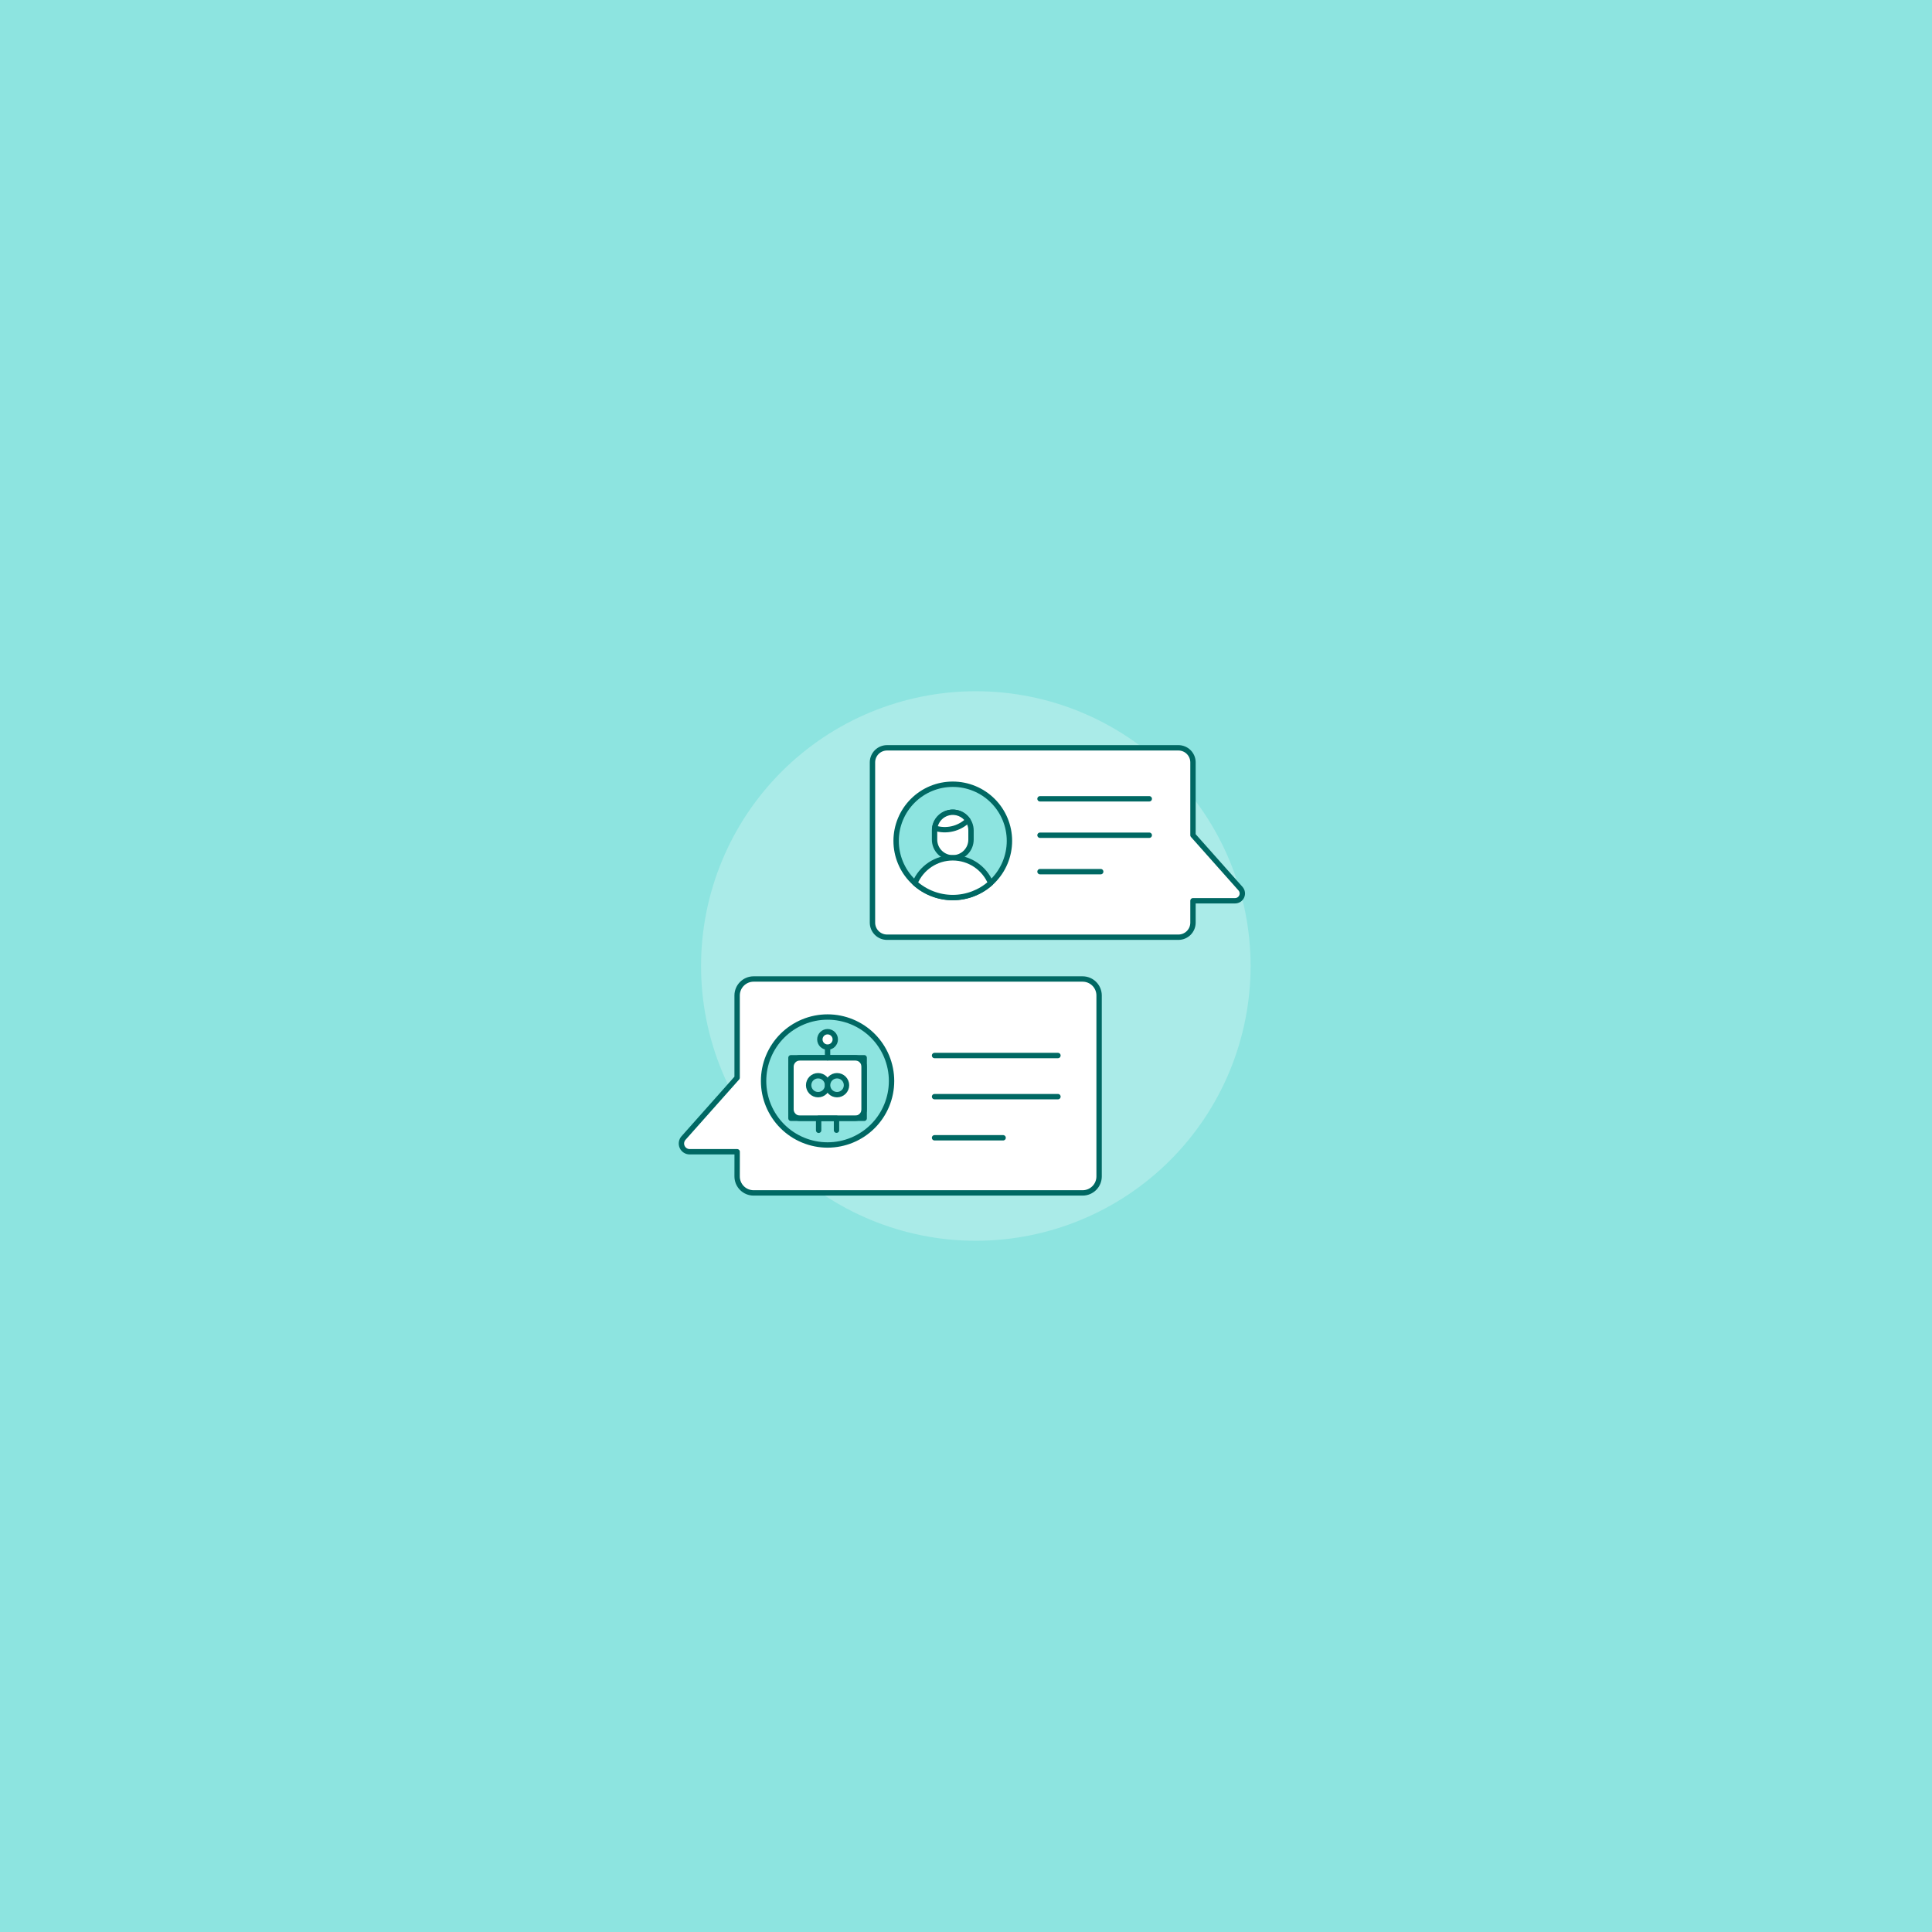<svg width="360" height="360" viewBox="0 0 360 360" fill="none" xmlns="http://www.w3.org/2000/svg">
<rect width="360" height="360" fill="#8DE4E0"/>
<path d="M130.63 180C130.63 193.579 136.025 206.602 145.627 216.204C155.228 225.806 168.251 231.2 181.83 231.2C195.409 231.2 208.432 225.806 218.034 216.204C227.636 206.602 233.03 193.579 233.03 180C233.03 166.421 227.636 153.398 218.034 143.796C208.432 134.194 195.409 128.8 181.83 128.8C168.251 128.8 155.228 134.194 145.627 143.796C136.025 153.398 130.63 166.421 130.63 180V180Z" fill="white" fill-opacity="0.25"/>
<path d="M222.295 171.921C222.295 172.277 222.225 172.63 222.089 172.96C221.952 173.289 221.752 173.589 221.5 173.841C221.248 174.093 220.949 174.293 220.619 174.429C220.29 174.566 219.937 174.636 219.58 174.636H165.286C164.93 174.636 164.577 174.566 164.247 174.429C163.918 174.293 163.618 174.093 163.366 173.841C163.114 173.589 162.914 173.289 162.778 172.96C162.641 172.63 162.571 172.277 162.572 171.921V142.06C162.571 141.703 162.641 141.35 162.778 141.02C162.914 140.691 163.114 140.392 163.366 140.139C163.618 139.887 163.918 139.687 164.247 139.551C164.577 139.415 164.93 139.344 165.286 139.345H219.58C219.937 139.344 220.29 139.415 220.619 139.551C220.949 139.687 221.248 139.887 221.5 140.139C221.752 140.392 221.952 140.691 222.089 141.02C222.225 141.35 222.295 141.703 222.295 142.06V155.628L231.146 165.585C231.32 165.78 231.434 166.022 231.474 166.281C231.514 166.539 231.478 166.804 231.371 167.043C231.263 167.282 231.089 167.485 230.869 167.627C230.649 167.769 230.393 167.844 230.131 167.844H222.295V171.921Z" fill="white" stroke="#006863" stroke-linecap="round" stroke-linejoin="round"/>
<path d="M214.15 148.846H193.791" stroke="#006863" stroke-linecap="round" stroke-linejoin="round"/>
<path d="M214.15 155.633H193.791" stroke="#006863" stroke-linecap="round" stroke-linejoin="round"/>
<path d="M205.102 162.419H193.791" stroke="#006863" stroke-linecap="round" stroke-linejoin="round"/>
<path d="M137.352 219.21C137.352 220.024 137.674 220.804 138.249 221.38C138.824 221.956 139.604 222.281 140.417 222.282H201.729C202.544 222.282 203.325 221.959 203.901 221.382C204.478 220.806 204.801 220.025 204.801 219.21V185.487C204.8 184.674 204.475 183.894 203.899 183.319C203.323 182.745 202.543 182.422 201.729 182.422H140.417C139.605 182.423 138.826 182.747 138.251 183.322C137.677 183.896 137.353 184.675 137.352 185.487V200.817L127.357 212.06C127.162 212.282 127.034 212.555 126.99 212.848C126.946 213.14 126.987 213.439 127.109 213.708C127.231 213.978 127.428 214.207 127.676 214.367C127.924 214.527 128.214 214.613 128.509 214.612H137.358L137.352 219.21Z" fill="white" stroke="#006863" stroke-linecap="round" stroke-linejoin="round"/>
<path d="M197.133 196.68H174.14" stroke="#006863" stroke-linecap="round" stroke-linejoin="round"/>
<path d="M197.133 204.344H174.14" stroke="#006863" stroke-linecap="round" stroke-linejoin="round"/>
<path d="M186.915 212.009H174.14" stroke="#006863" stroke-linecap="round" stroke-linejoin="round"/>
<path d="M166.98 156.689C166.98 159.489 168.092 162.174 170.072 164.154C172.052 166.134 174.737 167.246 177.537 167.246C180.337 167.246 183.023 166.134 185.003 164.154C186.982 162.174 188.095 159.489 188.095 156.689C188.095 153.889 186.982 151.203 185.003 149.223C183.023 147.243 180.337 146.131 177.537 146.131C174.737 146.131 172.052 147.243 170.072 149.223C168.092 151.203 166.98 153.889 166.98 156.689V156.689Z" fill="#8DE4E0" stroke="#006863" stroke-linecap="round" stroke-linejoin="round"/>
<path d="M174.14 156.448C174.14 157.349 174.498 158.213 175.135 158.85C175.772 159.487 176.636 159.845 177.537 159.845C178.438 159.845 179.302 159.487 179.939 158.85C180.576 158.213 180.934 157.349 180.934 156.448V154.746C180.934 153.845 180.576 152.981 179.939 152.343C179.302 151.706 178.438 151.348 177.537 151.348C176.636 151.348 175.772 151.706 175.135 152.343C174.498 152.981 174.14 153.845 174.14 154.746V156.448Z" fill="white"/>
<path d="M174.14 156.448C174.14 157.349 174.498 158.213 175.135 158.85C175.772 159.487 176.636 159.845 177.537 159.845C178.438 159.845 179.302 159.487 179.939 158.85C180.576 158.213 180.934 157.349 180.934 156.448V154.746C180.934 153.845 180.576 152.981 179.939 152.343C179.302 151.706 178.438 151.348 177.537 151.348C176.636 151.348 175.772 151.706 175.135 152.343C174.498 152.981 174.14 153.845 174.14 154.746V156.448Z" stroke="#006863" stroke-linecap="round" stroke-linejoin="round"/>
<path d="M170.483 164.544C172.421 166.284 174.933 167.246 177.537 167.246C180.141 167.246 182.654 166.284 184.591 164.544C184.011 163.151 183.032 161.961 181.776 161.124C180.521 160.287 179.046 159.841 177.537 159.841C176.028 159.841 174.553 160.287 173.298 161.124C172.043 161.961 171.063 163.151 170.483 164.544Z" fill="white" stroke="#006863" stroke-linecap="round" stroke-linejoin="round"/>
<path d="M174.168 154.307C174.257 153.621 174.553 152.98 175.016 152.467C175.479 151.954 176.088 151.595 176.761 151.437C177.433 151.279 178.138 151.331 178.781 151.584C179.424 151.837 179.974 152.281 180.358 152.855C179.554 153.634 178.554 154.181 177.464 154.436C176.374 154.692 175.235 154.647 174.168 154.307V154.307Z" fill="white" stroke="#006863" stroke-linecap="round" stroke-linejoin="round"/>
<path d="M142.284 201.428C142.284 204.59 143.54 207.623 145.775 209.859C148.011 212.094 151.044 213.35 154.205 213.35C157.367 213.35 160.4 212.094 162.636 209.859C164.871 207.623 166.127 204.59 166.127 201.428C166.127 198.267 164.871 195.234 162.636 192.998C160.4 190.763 157.367 189.507 154.205 189.507C151.044 189.507 148.011 190.763 145.775 192.998C143.54 195.234 142.284 198.267 142.284 201.428Z" fill="#8DE4E0" stroke="#006863" stroke-linecap="round" stroke-linejoin="round"/>
<path d="M147.383 197.097H161.029V208.38H147.383V197.097Z" fill="white"/>
<path d="M147.383 197.097H161.029V208.38H147.383V197.097Z" stroke="#006863" stroke-linecap="round" stroke-linejoin="round"/>
<path d="M161.029 198.789V206.688C161.029 206.91 160.986 207.131 160.901 207.336C160.815 207.542 160.691 207.728 160.533 207.885C160.376 208.043 160.189 208.167 159.984 208.252C159.778 208.337 159.558 208.38 159.336 208.38H149.075C148.853 208.38 148.633 208.337 148.427 208.252C148.222 208.167 148.035 208.042 147.878 207.885C147.721 207.728 147.596 207.541 147.511 207.336C147.427 207.13 147.383 206.91 147.383 206.688V198.789C147.383 198.567 147.427 198.347 147.511 198.141C147.596 197.936 147.721 197.749 147.878 197.592C148.035 197.435 148.222 197.31 148.427 197.225C148.633 197.14 148.853 197.097 149.075 197.097H159.336C159.404 197.097 159.464 197.103 159.534 197.108C159.946 197.157 160.326 197.355 160.601 197.664C160.877 197.974 161.029 198.374 161.029 198.789V198.789Z" stroke="#006863" stroke-linecap="round" stroke-linejoin="round"/>
<path d="M154.205 197.097V195.028" stroke="#006863" stroke-linecap="round" stroke-linejoin="round"/>
<path d="M152.769 193.678C152.769 194.059 152.921 194.424 153.19 194.694C153.459 194.963 153.825 195.114 154.205 195.114C154.586 195.114 154.952 194.963 155.221 194.694C155.49 194.424 155.642 194.059 155.642 193.678C155.642 193.297 155.49 192.932 155.221 192.663C154.952 192.393 154.586 192.242 154.205 192.242C153.825 192.242 153.459 192.393 153.19 192.663C152.921 192.932 152.769 193.297 152.769 193.678V193.678Z" fill="white" stroke="#006863" stroke-linecap="round" stroke-linejoin="round"/>
<path d="M152.541 210.615V208.38H155.871V210.597" stroke="#006863" stroke-linecap="round" stroke-linejoin="round"/>
<path d="M150.678 202.211C150.678 202.678 150.864 203.127 151.194 203.458C151.525 203.789 151.974 203.974 152.442 203.974C152.909 203.974 153.358 203.789 153.689 203.458C154.02 203.127 154.205 202.678 154.205 202.211C154.205 201.743 154.02 201.294 153.689 200.963C153.358 200.633 152.909 200.447 152.442 200.447C151.974 200.447 151.525 200.633 151.194 200.963C150.864 201.294 150.678 201.743 150.678 202.211V202.211Z" fill="#8DE4E0" stroke="#006863" stroke-linecap="round" stroke-linejoin="round"/>
<path d="M154.207 202.211C154.207 202.678 154.393 203.127 154.723 203.458C155.054 203.789 155.503 203.974 155.971 203.974C156.438 203.974 156.887 203.789 157.218 203.458C157.549 203.127 157.734 202.678 157.734 202.211C157.734 201.743 157.549 201.294 157.218 200.963C156.887 200.633 156.438 200.447 155.971 200.447C155.503 200.447 155.054 200.633 154.723 200.963C154.393 201.294 154.207 201.743 154.207 202.211V202.211Z" fill="#8DE4E0" stroke="#006863" stroke-linecap="round" stroke-linejoin="round"/>
</svg>
